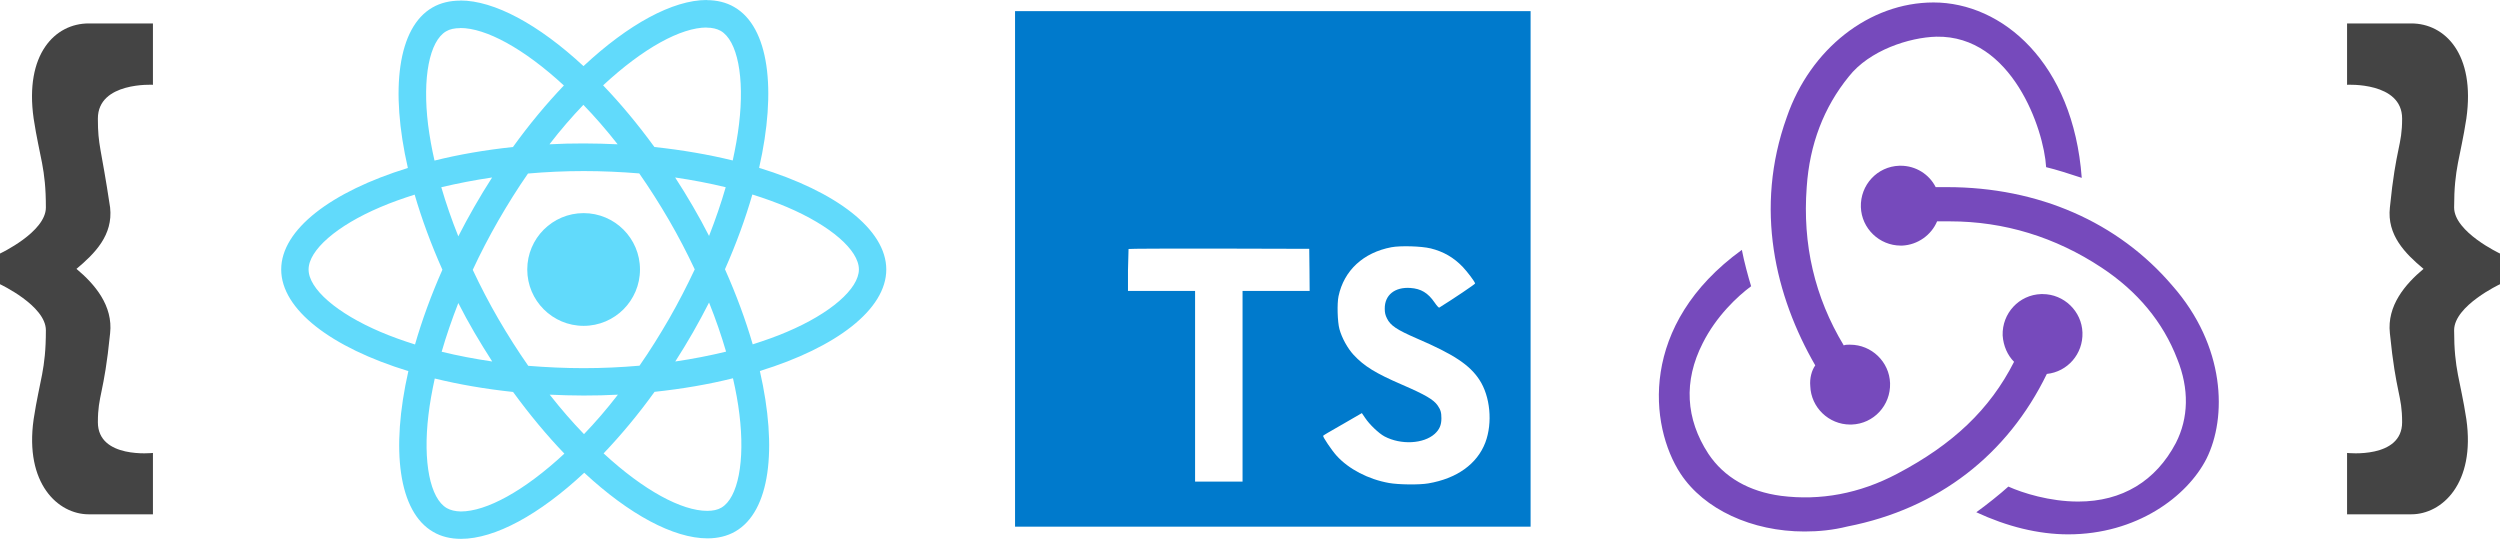 <svg width="2027" height="437" viewBox="0 0 2027 437" fill="none" xmlns="http://www.w3.org/2000/svg">
<path d="M718.6 218.5C718.6 186 677.9 155.2 615.5 136.1C629.9 72.5 623.5 21.9 595.3 5.7C588.8 1.9 581.2 0.1 572.9 0.1V22.4C577.5 22.4 581.2 23.3 584.3 25C597.9 32.8 603.8 62.5 599.2 100.7C598.1 110.1 596.3 120 594.1 130.1C574.5 125.3 553.1 121.6 530.6 119.2C517.1 100.7 503.1 83.9 489 69.2C521.6 38.9 552.2 22.3 573 22.3V0C545.5 0 509.5 19.6 473.1 53.6C436.7 19.8 400.7 0.4 373.2 0.4V22.7C393.9 22.7 424.6 39.2 457.2 69.3C443.2 84 429.2 100.7 415.9 119.2C393.3 121.6 371.9 125.3 352.3 130.2C350 120.2 348.3 110.5 347.1 101.2C342.4 63 348.2 33.3 361.7 25.4C364.7 23.6 368.6 22.8 373.2 22.8V0.5C364.8 0.5 357.2 2.3 350.6 6.1C322.5 22.3 316.2 72.8 330.7 136.2C268.5 155.4 228 186.1 228 218.5C228 251 268.7 281.8 331.1 300.9C316.7 364.5 323.1 415.1 351.3 431.3C357.8 435.1 365.4 436.9 373.8 436.9C401.3 436.9 437.3 417.3 473.7 383.3C510.1 417.1 546.1 436.5 573.6 436.5C582 436.5 589.6 434.7 596.2 430.9C624.3 414.7 630.6 364.2 616.1 300.8C678.1 281.7 718.6 250.9 718.6 218.5ZM588.4 151.8C584.7 164.7 580.1 178 574.9 191.3C570.8 183.3 566.5 175.3 561.8 167.3C557.2 159.3 552.3 151.5 547.4 143.9C561.6 146 575.3 148.6 588.4 151.8ZM542.6 258.3C534.8 271.8 526.8 284.6 518.5 296.5C503.6 297.8 488.5 298.5 473.3 298.5C458.2 298.5 443.1 297.8 428.3 296.6C420 284.7 411.9 272 404.1 258.6C396.5 245.5 389.6 232.2 383.3 218.8C389.5 205.4 396.5 192 404 178.9C411.8 165.4 419.8 152.6 428.1 140.7C443 139.4 458.1 138.7 473.3 138.7C488.4 138.7 503.5 139.4 518.3 140.6C526.6 152.5 534.7 165.2 542.5 178.6C550.1 191.7 557 205 563.3 218.4C557 231.8 550.1 245.2 542.6 258.3ZM574.9 245.3C580.3 258.7 584.9 272.1 588.7 285.1C575.6 288.3 561.8 291 547.5 293.1C552.4 285.4 557.3 277.5 561.9 269.4C566.5 261.4 570.8 253.3 574.9 245.3ZM473.5 352C464.2 342.4 454.9 331.7 445.7 320C454.7 320.4 463.9 320.7 473.2 320.7C482.6 320.7 491.9 320.5 501 320C492 331.7 482.7 342.4 473.5 352ZM399.1 293.1C384.9 291 371.2 288.4 358.1 285.2C361.8 272.3 366.4 259 371.6 245.7C375.7 253.7 380 261.7 384.7 269.7C389.4 277.7 394.2 285.5 399.1 293.1ZM473 85C482.3 94.6 491.6 105.3 500.8 117C491.8 116.6 482.6 116.3 473.3 116.3C463.9 116.3 454.6 116.5 445.5 117C454.5 105.3 463.8 94.6 473 85ZM399 143.9C394.1 151.6 389.2 159.5 384.6 167.6C380 175.6 375.7 183.6 371.6 191.6C366.2 178.2 361.6 164.8 357.8 151.8C370.9 148.7 384.7 146 399 143.9ZM308.5 269.1C273.1 254 250.2 234.2 250.2 218.5C250.2 202.8 273.1 182.9 308.5 167.9C317.1 164.2 326.5 160.9 336.2 157.8C341.9 177.4 349.4 197.8 358.7 218.7C349.5 239.5 342.1 259.8 336.5 279.3C326.6 276.2 317.2 272.8 308.5 269.1ZM362.3 412C348.7 404.2 342.8 374.5 347.4 336.3C348.5 326.9 350.3 317 352.5 306.9C372.1 311.7 393.5 315.4 416 317.8C429.5 336.3 443.5 353.1 457.6 367.8C425 398.1 394.4 414.7 373.6 414.7C369.1 414.6 365.3 413.7 362.3 412ZM599.5 335.8C604.2 374 598.4 403.7 584.9 411.6C581.9 413.4 578 414.2 573.4 414.2C552.7 414.2 522 397.7 489.4 367.6C503.4 352.9 517.4 336.2 530.7 317.7C553.3 315.3 574.7 311.6 594.3 306.7C596.6 316.8 598.4 326.5 599.5 335.8ZM638 269.1C629.4 272.8 620 276.1 610.3 279.2C604.6 259.6 597.1 239.2 587.8 218.3C597 197.5 604.4 177.2 610 157.7C619.9 160.8 629.3 164.2 638.1 167.9C673.5 183 696.4 202.8 696.4 218.5C696.3 234.2 673.4 254.1 638 269.1Z" fill="#61DAFB"/>
<path d="M473.2 264.2C498.439 264.2 518.9 243.739 518.9 218.5C518.9 193.261 498.439 172.8 473.2 172.8C447.961 172.8 427.5 193.261 427.5 218.5C427.5 243.739 447.961 264.2 473.2 264.2Z" fill="#61DAFB"/>
<path d="M823 218.013V427.013H1241.01V9H823V218.013ZM1159.86 201.358C1170.48 204.01 1178.57 208.726 1186.01 216.419C1189.86 220.534 1195.56 228.032 1196.03 229.822C1196.16 230.344 1177.98 242.557 1166.96 249.396C1166.57 249.657 1164.97 247.939 1163.17 245.281C1157.8 237.444 1152.16 234.067 1143.53 233.473C1130.86 232.61 1122.63 239.246 1122.76 250.323C1122.76 253.576 1123.22 255.496 1124.55 258.161C1127.34 263.934 1132.52 267.383 1148.77 274.423C1178.7 287.29 1191.5 295.781 1199.45 307.863C1208.34 321.331 1210.34 342.832 1204.3 358.82C1197.67 376.206 1181.21 388.015 1158.06 391.934C1150.89 393.194 1133.91 392.998 1126.21 391.607C1109.43 388.622 1093.5 380.328 1083.68 369.447C1079.83 365.201 1072.34 354.118 1072.8 353.314C1073 353.053 1074.73 351.989 1076.65 350.859L1092.18 341.911L1104.2 334.942L1106.72 338.665C1110.23 344.04 1117.93 351.401 1122.58 353.857C1135.91 360.891 1154.23 359.891 1163.25 351.799C1167.1 348.285 1168.69 344.634 1168.69 339.259C1168.69 334.413 1168.1 332.29 1165.57 328.646C1162.32 324.009 1155.68 320.09 1136.83 311.926C1115.27 302.638 1105.98 296.865 1097.49 287.708C1092.58 282.398 1087.93 273.907 1086.01 266.808C1084.41 260.904 1084.01 246.104 1085.28 240.134C1089.72 219.234 1105.44 204.768 1128.14 200.457C1135.51 199.066 1152.63 199.595 1159.86 201.385L1159.86 201.358ZM1061.73 218.797L1061.86 235.909H1007.46V390.503H968.973V235.909H914.568V219.123L915.025 201.881C915.221 201.62 948.335 201.489 988.476 201.554L1061.53 201.75L1061.73 218.797Z" fill="#007ACC"/>
<path d="M1659.57 303.183C1676.33 301.447 1689.04 286.996 1688.46 269.653C1687.88 252.311 1673.44 238.437 1656.11 238.437H1654.95C1637.04 239.015 1623.18 254.045 1623.75 271.965C1624.33 280.637 1627.8 288.151 1633 293.354C1613.35 332.087 1583.31 360.412 1538.25 384.114C1507.63 400.3 1475.85 406.081 1444.08 402.036C1418.08 398.567 1397.86 387.006 1385.15 367.927C1366.66 339.602 1364.93 308.962 1380.53 278.325C1391.51 256.357 1408.84 240.17 1419.81 232.077C1417.5 224.562 1414.04 211.845 1412.3 202.596C1328.53 263.295 1337.2 345.383 1362.62 384.114C1381.68 413.02 1420.39 430.94 1463.14 430.94C1474.7 430.94 1486.25 429.783 1497.81 426.894C1571.76 412.441 1627.8 368.506 1659.57 303.183V303.183ZM1761.26 231.5C1717.35 180.05 1652.64 151.725 1578.69 151.725H1569.45C1564.25 141.319 1553.27 134.381 1541.14 134.381H1539.98C1522.07 134.96 1508.21 149.989 1508.79 167.911C1509.36 185.253 1523.81 199.127 1541.14 199.127H1542.29C1555 198.549 1565.98 190.456 1570.6 179.472H1581C1624.91 179.472 1666.51 192.189 1704.06 217.047C1732.95 236.125 1753.75 260.983 1765.3 291.042C1775.12 315.322 1774.54 339.023 1764.14 359.257C1747.97 389.895 1720.81 406.66 1684.99 406.66C1661.88 406.66 1639.93 399.722 1628.38 394.519C1622.02 400.3 1610.47 409.549 1602.38 415.332C1627.22 426.892 1652.64 433.252 1676.91 433.252C1732.37 433.252 1773.39 402.612 1788.99 371.975C1805.74 338.445 1804.58 280.637 1761.26 231.5V231.5ZM1467.77 313.008C1468.34 330.351 1482.79 344.224 1500.12 344.224H1501.28C1519.19 343.647 1533.05 328.616 1532.47 310.696C1531.9 293.352 1517.45 279.48 1500.12 279.48H1498.96C1497.81 279.48 1496.07 279.48 1494.92 280.056C1471.23 240.747 1461.41 197.97 1464.88 151.723C1467.19 117.038 1478.74 86.977 1498.96 62.118C1515.72 40.729 1548.07 30.324 1570.03 29.747C1631.26 28.59 1657.26 104.897 1659 135.536C1666.51 137.27 1679.22 141.317 1687.88 144.208C1680.95 50.56 1623.18 2 1567.72 2C1515.72 2 1467.77 39.576 1448.7 95.072C1422.13 169.066 1439.46 240.17 1471.81 296.245C1468.92 300.29 1467.19 306.65 1467.77 313.01V313.008Z" fill="#764ABC"/>
<path d="M1999.72 96.112C1994.76 128.45 1989.8 135.913 1989.8 168.25C1989.8 188.15 2027 205.563 2027 205.563V230.438C2027 230.438 1989.8 247.85 1989.8 267.75C1989.8 300.088 1994.76 307.55 1999.72 339.887C2007.16 392.125 1979.88 417 1955.08 417C1930.28 417 1903 417 1903 417V367.25C1903 367.25 1947.64 372.225 1947.64 342.375C1947.64 319.988 1942.68 319.988 1937.72 270.238C1935.24 247.85 1950.12 230.438 1965 218C1950.12 205.563 1935.24 190.638 1937.72 168.25C1942.68 118.5 1947.64 118.5 1947.64 96.112C1947.64 66.263 1903 68.75 1903 68.75V19C1903 19 1927.8 19 1955.08 19C1982.36 19 2007.16 43.875 1999.72 96.112Z" fill="#444444"/>
<path d="M27.28 96.112C32.24 128.45 37.2 135.913 37.2 168.25C37.2 188.15 0 205.562 0 205.562V230.438C0 230.438 37.2 247.85 37.2 267.75C37.2 300.087 32.24 307.55 27.28 339.887C19.84 392.125 47.12 417 71.92 417C96.72 417 124 417 124 417V367.25C124 367.25 79.36 372.225 79.36 342.375C79.36 319.988 84.32 319.988 89.28 270.238C91.76 247.85 76.88 230.438 62 218C76.88 205.562 91.76 190.637 89.28 168.25C81.84 118.5 79.36 118.5 79.36 96.112C79.36 66.263 124 68.75 124 68.75V19C124 19 99.2 19 71.92 19C44.64 19 19.84 43.875 27.28 96.112V96.112Z" fill="#444444"/>
</svg>
